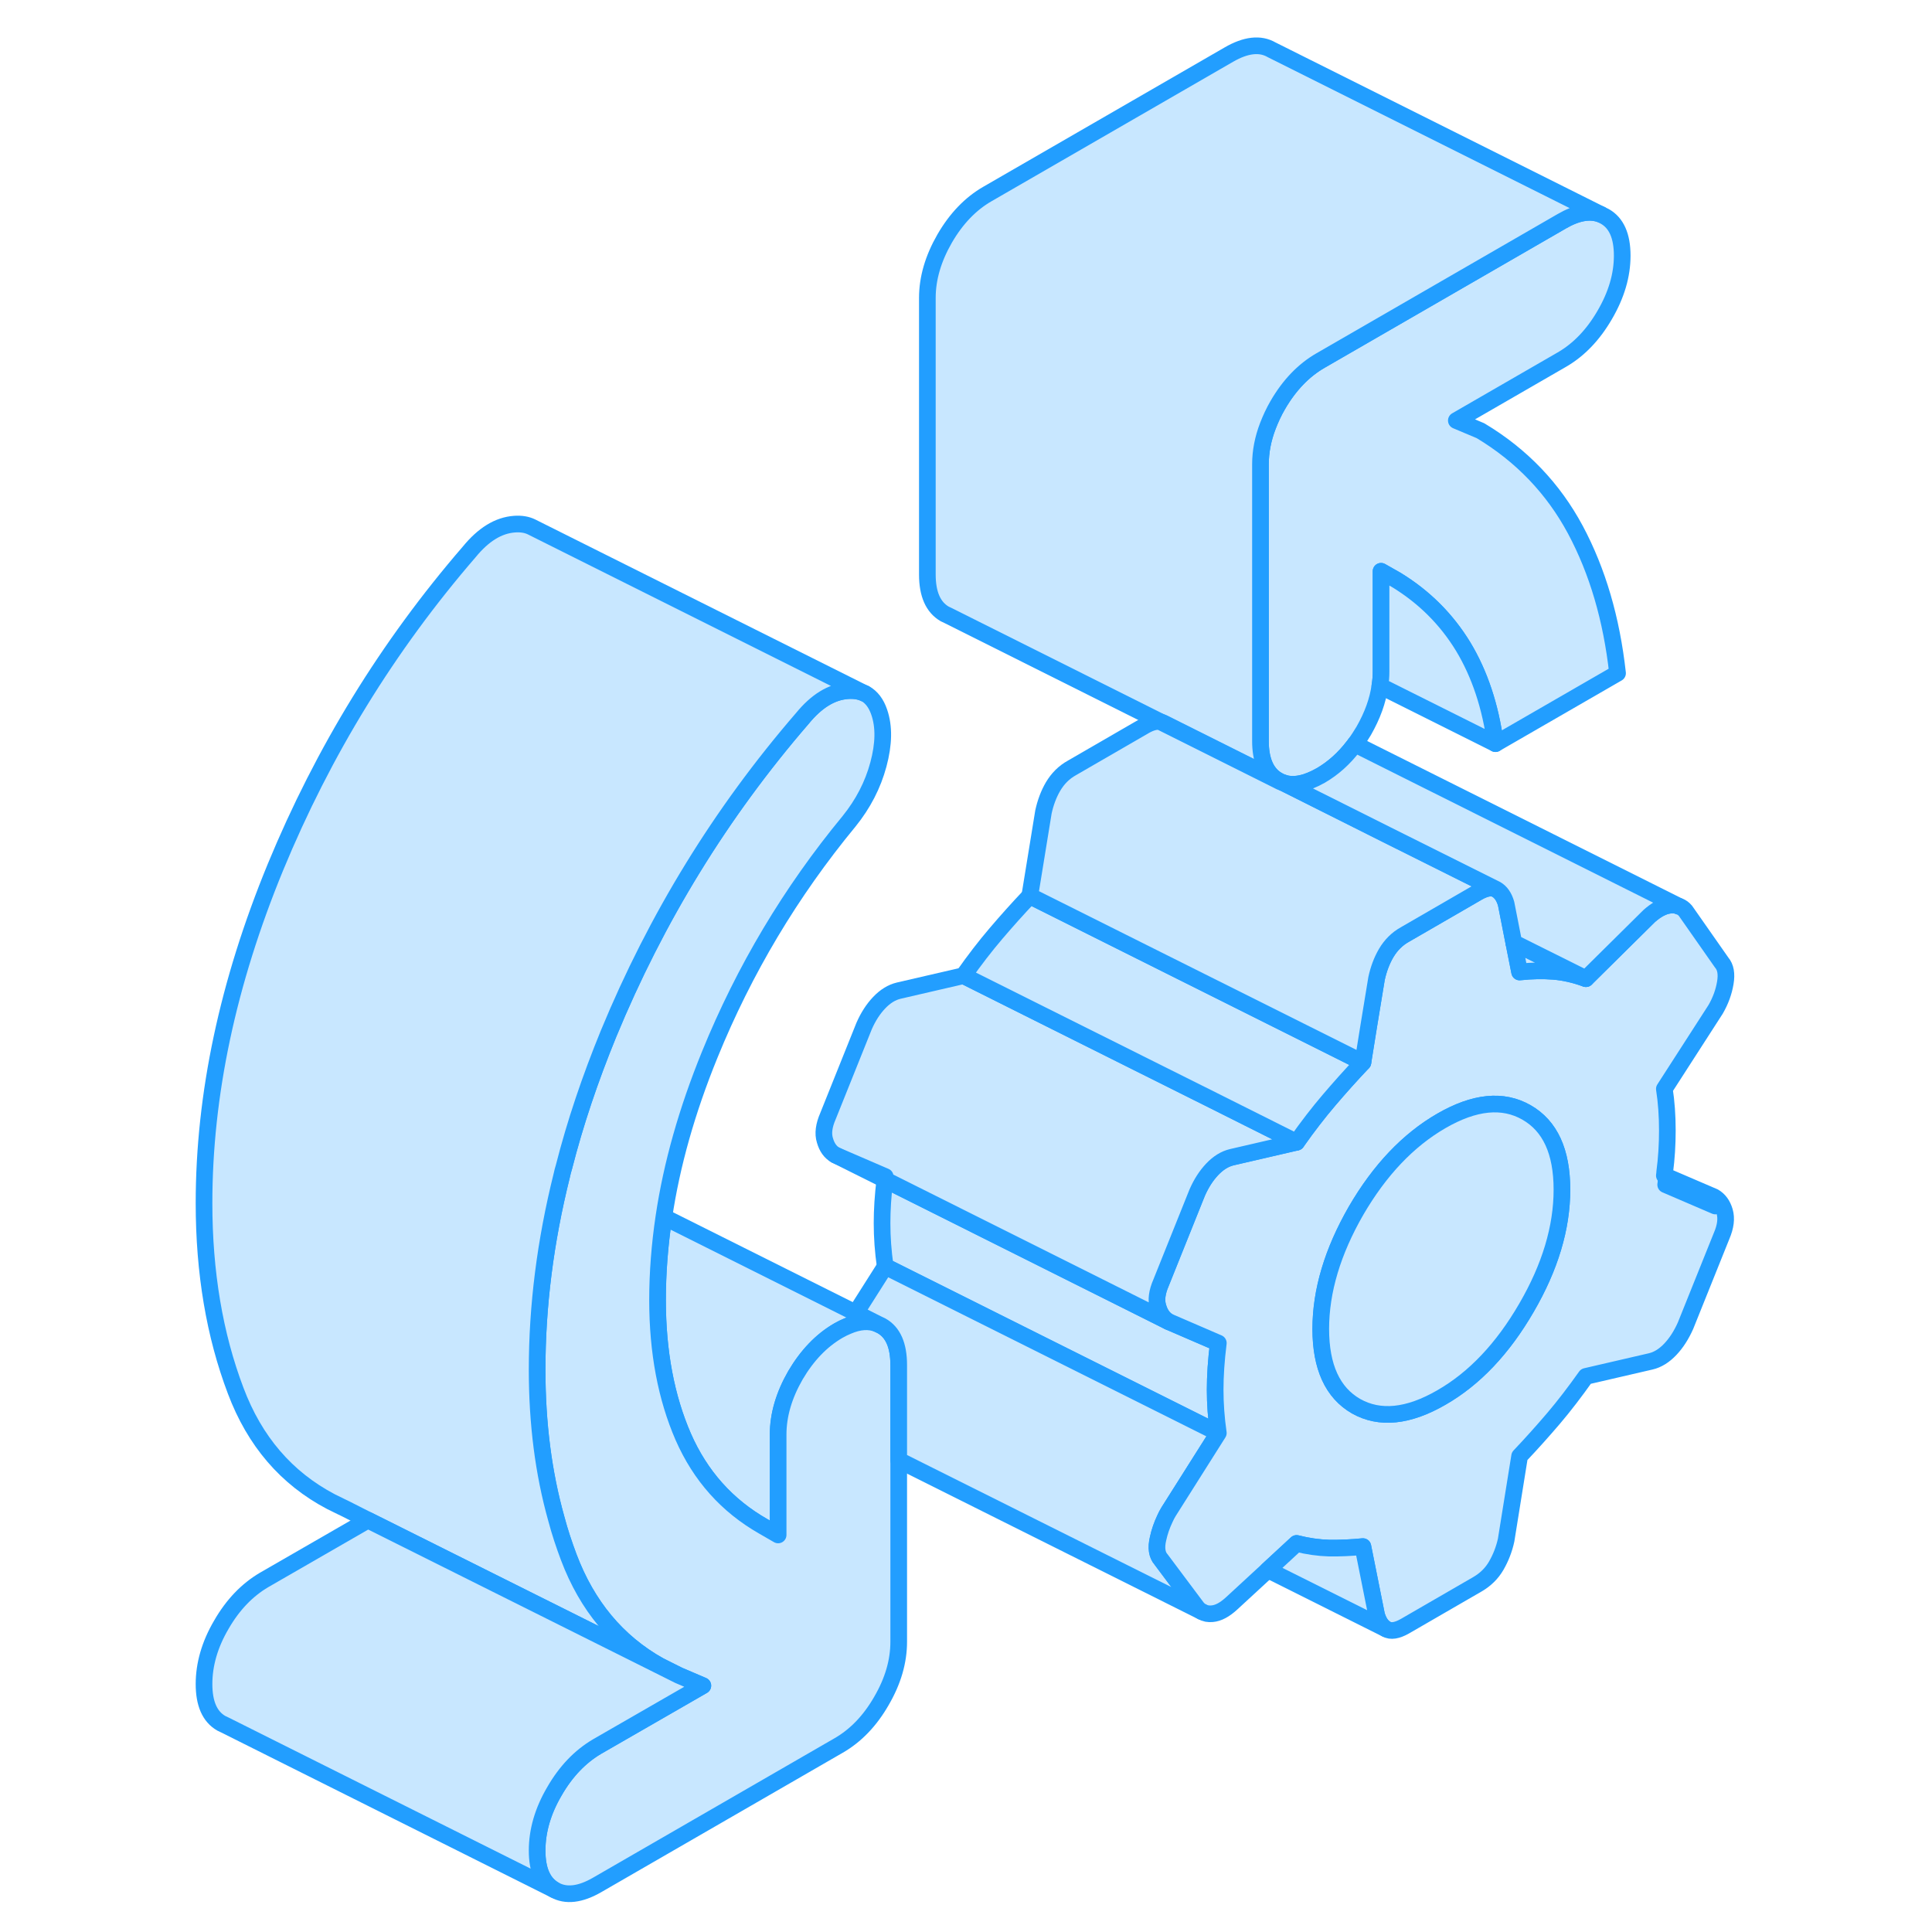<svg width="48" height="48" viewBox="0 0 96 116" fill="#c8e7ff" xmlns="http://www.w3.org/2000/svg" stroke-width="1px" stroke-linecap="round" stroke-linejoin="round"><path d="M66.62 46.79C66.62 46.79 66.69 46.84 66.72 46.86C66.81 46.91 66.91 46.96 67.01 46.99L66.62 46.79Z" stroke="#229EFF" stroke-linejoin="round"/><path d="M42.71 79.5C42.19 79.28 41.58 79.32 40.89 79.62C40.72 79.69 40.53 79.78 40.34 79.89C39.32 80.48 38.461 81.38 37.761 82.57C37.071 83.77 36.721 84.96 36.721 86.13V92.16L35.821 91.64C33.651 90.4 32.05 88.61 31.02 86.26C30 83.91 29.48 81.18 29.48 78.06C29.48 76.42 29.61 74.75 29.86 73.07L41.38 78.83L42.71 79.5Z" stroke="#229EFF" stroke-linejoin="round"/><path d="M43.96 81.96V98.57C43.96 99.75 43.62 100.93 42.92 102.13C42.23 103.33 41.37 104.22 40.34 104.81L25.86 113.17C24.84 113.76 23.98 113.86 23.29 113.47C22.59 113.07 22.25 112.28 22.25 111.11C22.25 109.94 22.59 108.74 23.29 107.55C23.98 106.35 24.84 105.46 25.86 104.86L32.2 101.21L30.75 100.59L29.57 100C27.05 98.58 25.25 96.41 24.15 93.5C23.87 92.75 23.61 91.98 23.4 91.18C22.63 88.44 22.25 85.46 22.25 82.24C22.25 78.42 22.74 74.54 23.73 70.57C23.76 70.41 23.81 70.24 23.86 70.07C24.53 67.44 25.43 64.77 26.54 62.06C29.41 55.11 33.28 48.8 38.17 43.14C39.02 42.1 39.92 41.54 40.89 41.47C41.29 41.44 41.64 41.5 41.92 41.64H41.94C42.33 41.86 42.61 42.23 42.79 42.76C43.09 43.63 43.07 44.67 42.74 45.9C42.41 47.13 41.82 48.27 40.98 49.31C37.48 53.55 34.69 58.22 32.61 63.33C31.25 66.67 30.33 69.91 29.86 73.07C29.61 74.75 29.48 76.42 29.48 78.06C29.48 81.18 30 83.91 31.02 86.26C32.05 88.61 33.65 90.4 35.82 91.64L36.72 92.16V86.13C36.72 84.96 37.07 83.77 37.76 82.57C38.46 81.38 39.32 80.48 40.34 79.89C40.53 79.78 40.72 79.69 40.89 79.62C41.58 79.32 42.19 79.28 42.71 79.5L42.92 79.6C43.62 79.99 43.96 80.78 43.96 81.96Z" stroke="#229EFF" stroke-linejoin="round"/><path d="M84.59 31.81C85.92 34.3 86.76 37.17 87.12 40.42L79.79 44.65C79.49 42.41 78.84 40.46 77.85 38.82C76.85 37.18 75.51 35.84 73.82 34.81L72.92 34.3V40.32C72.92 40.61 72.9 40.89 72.85 41.18C72.73 42.07 72.4 42.97 71.88 43.88C71.71 44.16 71.54 44.43 71.35 44.68C71.33 44.72 71.3 44.75 71.27 44.79C70.7 45.54 70.04 46.13 69.3 46.56C68.42 47.06 67.67 47.21 67.04 47H67.01L66.62 46.79C66 46.38 65.68 45.61 65.68 44.5V27.88C65.68 27.11 65.83 26.34 66.13 25.56C66.29 25.15 66.48 24.73 66.72 24.32C67.41 23.13 68.27 22.23 69.3 21.64L83.78 13.28C84.68 12.76 85.46 12.62 86.11 12.87L86.35 12.99C87.05 13.38 87.4 14.17 87.4 15.35C87.4 16.53 87.05 17.71 86.35 18.91C85.66 20.1 84.8 21 83.78 21.59L77.44 25.25L78.89 25.86C81.36 27.34 83.26 29.33 84.59 31.81Z" stroke="#229EFF" stroke-linejoin="round"/><path d="M59.84 43.4C59.79 43.38 59.74 43.36 59.68 43.34L59.92 43.46C59.92 43.46 59.87 43.42 59.84 43.4Z" stroke="#229EFF" stroke-linejoin="round"/><path d="M62.96 83.44C62.96 84.28 63.02 85.14 63.15 86.04L43.15 76.04C43.02 75.14 42.96 74.28 42.96 73.44C42.96 72.66 43.01 71.8 43.13 70.83L60.16 79.35L60.88 79.66L63.15 80.64C63.02 81.68 62.96 82.61 62.96 83.44Z" stroke="#229EFF" stroke-linejoin="round"/><path d="M62.17 96.77L43.96 87.67V81.96C43.96 80.78 43.62 79.99 42.92 79.6L42.71 79.5L41.38 78.83L43.15 76.04L63.15 86.04L60.16 90.77C60.08 90.9 60.01 91.04 59.95 91.17C59.76 91.57 59.62 91.97 59.53 92.39C59.4 92.94 59.47 93.36 59.71 93.63L61.88 96.53C61.97 96.63 62.06 96.72 62.17 96.77Z" stroke="#229EFF" stroke-linejoin="round"/><path d="M92.91 71.86L89.93 70.58C89.94 70.51 89.95 70.45 89.95 70.38C90.06 69.55 90.11 68.71 90.11 67.88C90.11 66.98 90.05 66.15 89.93 65.38L93.01 60.6C93.31 60.08 93.5 59.55 93.59 59.01C93.68 58.47 93.61 58.07 93.37 57.79L91.2 54.69C91.09 54.56 90.97 54.47 90.83 54.42H90.8C90.64 54.34 90.45 54.32 90.25 54.35C89.85 54.4 89.45 54.62 89.02 55L85.22 58.76C84.56 58.52 83.91 58.37 83.28 58.32C82.64 58.27 81.97 58.28 81.24 58.36L80.89 56.6L80.43 54.26C80.31 53.84 80.11 53.56 79.84 53.4C79.57 53.25 79.19 53.31 78.71 53.59L76.93 54.62L74.37 56.1C73.88 56.37 73.51 56.75 73.23 57.22C72.96 57.68 72.77 58.2 72.65 58.75L72.19 61.55L71.83 63.79C71.11 64.55 70.43 65.31 69.8 66.05C69.16 66.8 68.51 67.64 67.85 68.58L63.96 69.48C63.54 69.58 63.15 69.82 62.78 70.21C62.42 70.59 62.12 71.06 61.88 71.61L59.71 77.02C59.47 77.57 59.4 78.06 59.53 78.47C59.65 78.89 59.86 79.18 60.16 79.35L60.88 79.66L63.15 80.64C63.02 81.68 62.96 82.61 62.96 83.44C62.96 84.27 63.02 85.14 63.15 86.04L60.16 90.77C60.08 90.9 60.01 91.04 59.95 91.17C59.76 91.57 59.62 91.97 59.53 92.39C59.4 92.94 59.47 93.36 59.71 93.63L61.88 96.53C61.97 96.63 62.06 96.72 62.17 96.77H62.19C62.36 96.88 62.56 96.91 62.78 96.89C63.15 96.86 63.54 96.65 63.96 96.26L66.13 94.26L67.85 92.67C68.51 92.84 69.16 92.93 69.8 92.95C70.43 92.96 71.11 92.93 71.83 92.86L72.65 96.96C72.77 97.37 72.96 97.66 73.23 97.81C73.51 97.97 73.88 97.91 74.37 97.63L78.71 95.12C79.19 94.84 79.57 94.47 79.84 94C80.11 93.53 80.31 93.02 80.43 92.47L81.24 87.43C81.97 86.66 82.64 85.91 83.28 85.16C83.91 84.42 84.56 83.57 85.22 82.64L89.11 81.74C89.54 81.64 89.93 81.39 90.29 81.01C90.65 80.63 90.95 80.16 91.2 79.6L93.37 74.2C93.61 73.64 93.67 73.16 93.55 72.74C93.43 72.33 93.22 72.04 92.91 71.86ZM81.65 78.52C80.23 80.97 78.53 82.77 76.54 83.91C74.55 85.06 72.84 85.23 71.42 84.43C70.01 83.62 69.3 82.07 69.3 79.79C69.3 77.51 70.01 75.14 71.42 72.69C72.84 70.25 74.55 68.45 76.54 67.3C78.53 66.15 80.23 65.98 81.65 66.79C83.07 67.6 83.78 69.14 83.78 71.43C83.78 73.72 83.07 76.08 81.65 78.52Z" stroke="#229EFF" stroke-linejoin="round"/><path d="M83.781 71.43C83.781 73.71 83.071 76.08 81.651 78.52C80.231 80.97 78.531 82.77 76.541 83.91C74.551 85.06 72.841 85.23 71.421 84.43C70.011 83.62 69.301 82.07 69.301 79.79C69.301 77.51 70.011 75.14 71.421 72.69C72.841 70.25 74.551 68.45 76.541 67.3C78.531 66.15 80.231 65.98 81.651 66.79C83.071 67.6 83.781 69.14 83.781 71.43Z" stroke="#229EFF" stroke-linejoin="round"/><path d="M67.85 68.58L63.96 69.48C63.54 69.58 63.15 69.82 62.78 70.21C62.42 70.59 62.12 71.06 61.88 71.61L59.71 77.02C59.47 77.57 59.4 78.06 59.53 78.47C59.65 78.89 59.86 79.18 60.16 79.35L43.13 70.83C43.13 70.77 43.14 70.7 43.15 70.64L40.16 69.35C39.86 69.18 39.65 68.89 39.53 68.47C39.4 68.06 39.47 67.57 39.71 67.02L41.88 61.61C42.12 61.06 42.42 60.59 42.78 60.21C43.15 59.82 43.54 59.58 43.96 59.48L47.85 58.58L52.57 60.94L62.84 66.07L67.85 68.58Z" stroke="#229EFF" stroke-linejoin="round"/><path d="M71.83 63.79C71.11 64.55 70.43 65.31 69.8 66.05C69.16 66.8 68.51 67.64 67.85 68.58L62.84 66.07L52.57 60.94L47.85 58.58C48.51 57.64 49.16 56.8 49.8 56.05C50.43 55.31 51.11 54.55 51.83 53.79L57.71 56.73L63.61 59.68L71.83 63.79Z" stroke="#229EFF" stroke-linejoin="round"/><path d="M86.11 12.87C85.46 12.62 84.68 12.76 83.78 13.28L69.3 21.64C68.27 22.23 67.41 23.13 66.72 24.32C66.48 24.73 66.29 25.15 66.13 25.56C65.83 26.34 65.68 27.11 65.68 27.88V44.5C65.68 45.61 66 46.38 66.62 46.79L59.84 43.4C59.79 43.38 59.74 43.36 59.68 43.34L46.93 36.96L46.72 36.86C46.03 36.46 45.68 35.67 45.68 34.5V17.88C45.68 16.71 46.03 15.52 46.72 14.32C47.41 13.13 48.27 12.23 49.3 11.64L63.78 3.28C64.8 2.69 65.66 2.59 66.35 2.99L86.11 12.87Z" stroke="#229EFF" stroke-linejoin="round"/><path d="M79.79 44.65L72.85 41.18C72.9 40.89 72.92 40.61 72.92 40.32V34.3L73.82 34.81C75.51 35.84 76.85 37.18 77.85 38.82C78.84 40.46 79.49 42.41 79.79 44.65Z" stroke="#229EFF" stroke-linejoin="round"/><path d="M41.92 41.64C41.64 41.5 41.29 41.44 40.89 41.47C39.92 41.54 39.02 42.1 38.17 43.14C33.28 48.8 29.41 55.11 26.54 62.06C25.43 64.77 24.53 67.44 23.86 70.07C23.81 70.24 23.76 70.41 23.73 70.57C22.74 74.54 22.25 78.42 22.25 82.24C22.25 85.46 22.63 88.44 23.4 91.18C23.61 91.98 23.87 92.75 24.15 93.5C25.25 96.41 27.05 98.58 29.57 100L19.8 95.12L12.09 91.27L10.75 90.59L10.48 90.46L9.87 90.16C7.19 88.75 5.29 86.53 4.15 83.5C2.88 80.15 2.25 76.39 2.25 72.24C2.25 65.73 3.68 59.01 6.54 52.06C9.41 45.11 13.28 38.8 18.17 33.14C19.02 32.1 19.92 31.54 20.89 31.47C21.29 31.44 21.64 31.5 21.92 31.64L41.92 41.64Z" stroke="#229EFF" stroke-linejoin="round"/><path d="M32.2 101.21L25.86 104.86C24.84 105.46 23.98 106.35 23.29 107.55C22.59 108.74 22.25 109.93 22.25 111.11C22.25 112.29 22.59 113.07 23.29 113.47L3.5 103.57L3.29 103.47C2.59 103.07 2.25 102.28 2.25 101.11C2.25 99.94 2.59 98.74 3.29 97.55C3.98 96.35 4.84 95.46 5.86 94.86L12.09 91.27L19.8 95.12L29.57 100L30.75 100.59L32.2 101.21Z" stroke="#229EFF" stroke-linejoin="round"/><path d="M79.84 53.4C79.57 53.25 79.19 53.31 78.71 53.59L76.93 54.62L74.37 56.1C73.88 56.37 73.51 56.75 73.23 57.22C72.96 57.68 72.77 58.2 72.65 58.75L72.19 61.55L71.83 63.79L63.61 59.68L57.71 56.73L51.83 53.79L52.65 48.75C52.77 48.2 52.96 47.68 53.23 47.22C53.51 46.75 53.88 46.37 54.37 46.1L58.71 43.59C59.11 43.36 59.43 43.28 59.68 43.34L59.92 43.46L66.72 46.86C66.81 46.91 66.91 46.96 67.01 46.99H67.04L73.25 50.11L79.84 53.4Z" stroke="#229EFF" stroke-linejoin="round"/><path d="M43.13 70.83L40.16 69.35" stroke="#229EFF" stroke-linejoin="round"/><path d="M73.23 97.81L66.13 94.26L67.85 92.67C68.51 92.84 69.16 92.93 69.8 92.95C70.43 92.96 71.11 92.93 71.83 92.86L72.65 96.96C72.77 97.37 72.96 97.66 73.23 97.81Z" stroke="#229EFF" stroke-linejoin="round"/><path d="M85.22 58.76C84.56 58.52 83.91 58.37 83.28 58.32C82.64 58.27 81.97 58.28 81.24 58.36L80.89 56.6L85.22 58.76Z" stroke="#229EFF" stroke-linejoin="round"/><path d="M90.8 54.41C90.64 54.34 90.45 54.32 90.25 54.35C89.85 54.4 89.45 54.62 89.02 55L85.22 58.76L80.89 56.6L80.43 54.26C80.31 53.84 80.11 53.56 79.84 53.4L73.25 50.11L67.04 47C67.67 47.21 68.42 47.06 69.3 46.56C70.04 46.13 70.7 45.54 71.27 44.79C71.3 44.75 71.33 44.72 71.35 44.68L90.8 54.41Z" stroke="#229EFF" stroke-linejoin="round"/><path d="M92.99 72.41L90.01 71.13C90.02 71.06 90.03 71 90.03 70.93L92.99 72.41Z" stroke="#229EFF" stroke-linejoin="round"/></svg>